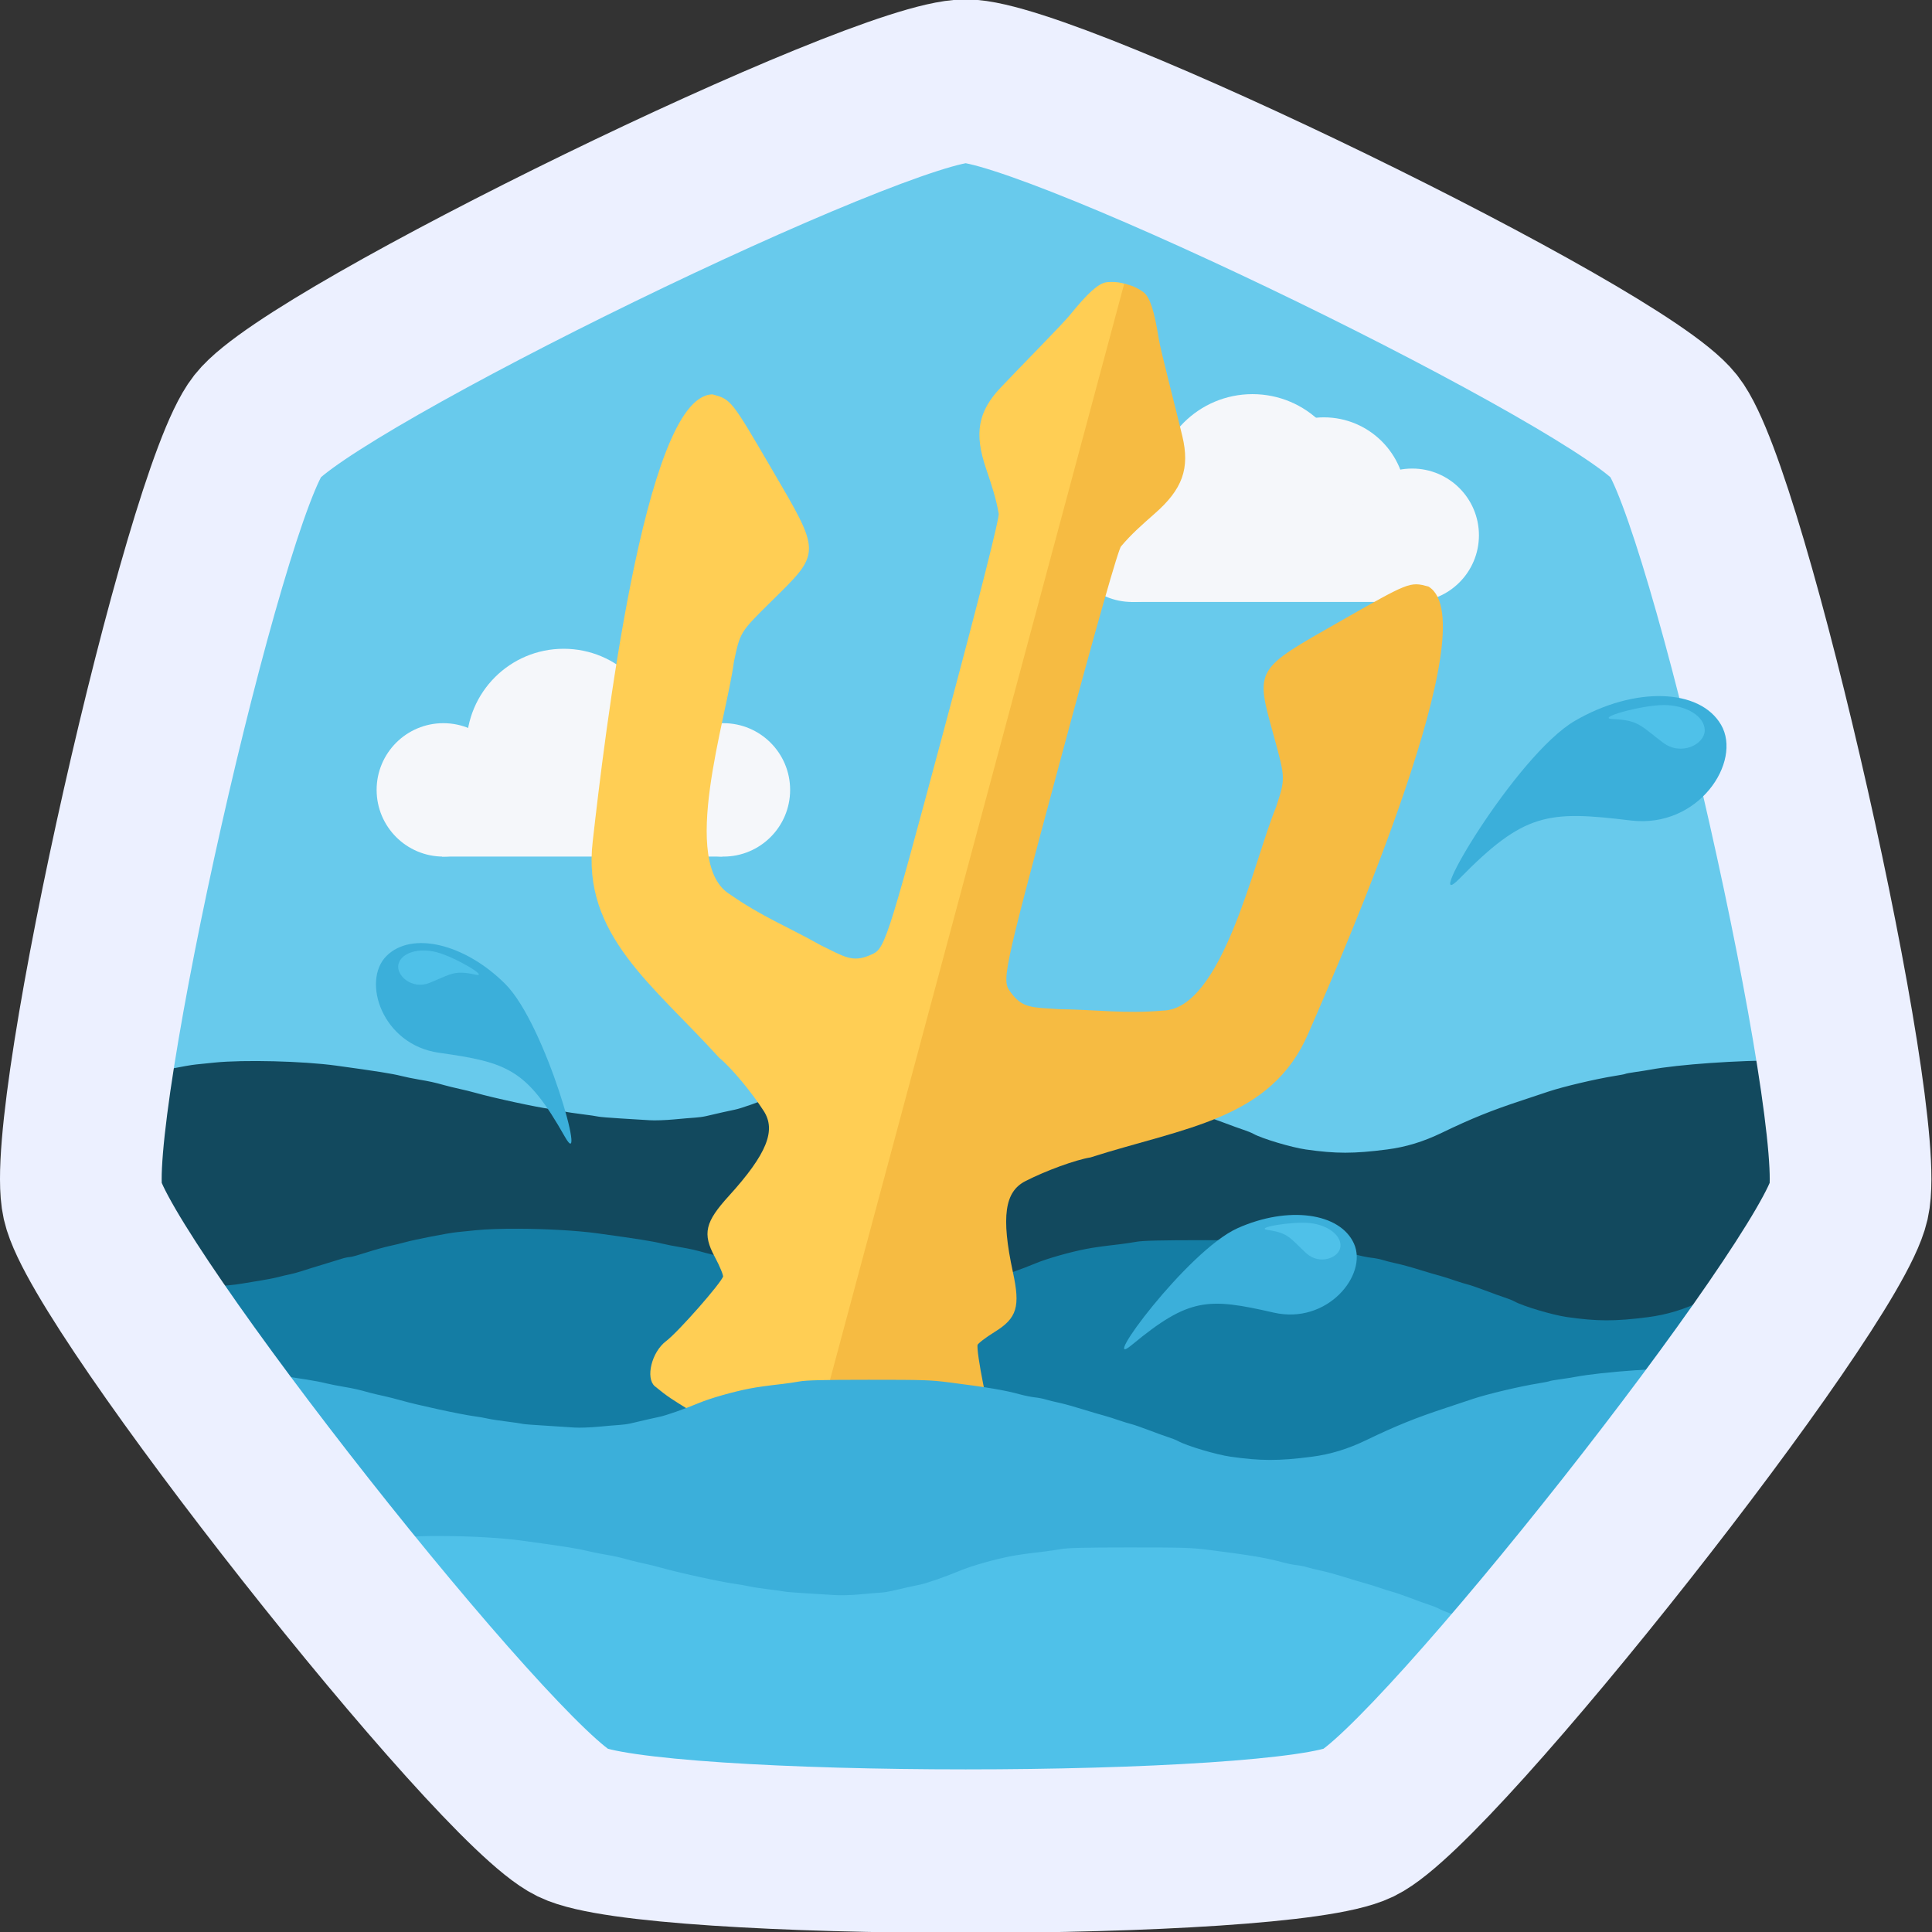 <?xml version="1.0" encoding="UTF-8" standalone="no"?>
<!-- Created with Inkscape (http://www.inkscape.org/) -->

<svg
   xmlns:dc="http://purl.org/dc/elements/1.1/"
   xmlns:cc="http://creativecommons.org/ns#"
   xmlns:rdf="http://www.w3.org/1999/02/22-rdf-syntax-ns#"
   xmlns:svg="http://www.w3.org/2000/svg"
   xmlns="http://www.w3.org/2000/svg"
   xmlns:sodipodi="http://sodipodi.sourceforge.net/DTD/sodipodi-0.dtd"
   xmlns:inkscape="http://www.inkscape.org/namespaces/inkscape"
   width="512"
   height="512"
   id="svg2"
   version="1.1"
   inkscape:version="0.48.4 r9939"
   sodipodi:docname="new_logo_trydent.svg"
   inkscape:export-filename="/home/guada/imgs/logo_trydent.png"
   inkscape:export-xdpi="90"
   inkscape:export-ydpi="90">
  <rect width="100%" height="100%" fill="#333333" stroke="none"/>
  <defs
     id="defs4">
    <filter
       id="filter3849"
       inkscape:label="Glow"
       inkscape:menu="Shadows and Glows"
       inkscape:menu-tooltip="Glow of object's own color at the edges"
       color-interpolation-filters="sRGB">
      <feGaussianBlur
         id="feGaussianBlur3851"
         stdDeviation="5"
         result="result91" />
      <feComposite
         id="feComposite3853"
         in2="result91"
         in="SourceGraphic"
         operator="over"
         result="fbSourceGraphic" />
      <feColorMatrix
         result="fbSourceGraphicAlpha"
         in="fbSourceGraphic"
         values="0 0 0 -1 0 0 0 0 -1 0 0 0 0 -1 0 0 0 0 1 0"
         id="feColorMatrix3855" />
      <feGaussianBlur
         id="feGaussianBlur3857"
         stdDeviation="5"
         result="result91"
         in="fbSourceGraphic" />
      <feComposite
         id="feComposite3859"
         in2="result91"
         in="fbSourceGraphic"
         operator="over" />
    </filter>
  </defs>
  <sodipodi:namedview
     id="base"
     pagecolor="#ffffff"
     bordercolor="#666666"
     borderopacity="1.0"
     inkscape:pageopacity="0.0"
     inkscape:pageshadow="2"
     inkscape:zoom="1.3105469"
     inkscape:cx="195.0994"
     inkscape:cy="279.72852"
     inkscape:document-units="px"
     inkscape:current-layer="layer2"
     showgrid="false"
     inkscape:window-width="1863"
     inkscape:window-height="1056"
     inkscape:window-x="1977"
     inkscape:window-y="24"
     inkscape:window-maximized="1" />
  <g
     inkscape:label="back seven"
     id="g5100"
     inkscape:groupmode="layer">
    <path
       inkscape:transform-center-y="-12.017859"
       transform="matrix(0.963,0,0,-0.974,709.909,125.705)"
       d="m -471.429,106.979 c -23.793,0 -180.048,-75.248 -194.883,-93.851 -14.835,-18.602 -53.427,-187.683 -48.132,-210.88 5.295,-23.197 113.426,-158.789 134.863,-169.113 21.437,-10.324 194.866,-10.324 216.303,0 21.437,10.324 129.568,145.916 134.863,169.113 5.295,23.197 -33.297,192.278 -48.132,210.88 -14.835,18.602 -171.089,93.851 -194.883,93.851 z"
       inkscape:randomized="0"
       inkscape:rounded="0.11"
       inkscape:flatsided="true"
       sodipodi:arg2="2.0195953"
       sodipodi:arg1="1.5707963"
       sodipodi:r2="224.57932"
       sodipodi:r1="249.26422"
       sodipodi:cy="-142.28571"
       sodipodi:cx="-471.42856"
       sodipodi:sides="7"
       id="path5102"
       style="fill:#68caec;stroke:none;stroke-width:44.492;stroke-linecap:round;stroke-linejoin:miter;stroke-miterlimit:4;stroke-opacity:1;stroke-dasharray:none;display:inline;fill-opacity:1"
       sodipodi:type="star" />
  </g>
  <g
     inkscape:label="back sea"
     id="g5094"
     inkscape:groupmode="layer">
    <path
       style="fill:#12495e;fill-opacity:1"
       d="M 472.188 281.031 C 460.677 280.971 444.82 282.081 437.375 283.469 C 436.531 283.626 434.745 283.911 433.406 284.094 C 432.067 284.277 430.854 284.51 430.719 284.594 C 430.584 284.677 429.261 284.918 427.781 285.156 C 422.773 285.964 414.308 287.961 410.344 289.281 C 409.331 289.618 406.182 290.682 403.312 291.625 C 395.277 294.267 389.976 296.398 382.125 300.188 C 377.189 302.571 372.614 303.974 367.562 304.625 C 358.757 305.759 354.076 305.767 346.062 304.625 C 342.246 304.081 334.417 301.738 332.156 300.469 C 331.672 300.197 330.481 299.71 329.531 299.406 C 328.581 299.103 326.294 298.269 324.438 297.562 C 322.581 296.856 320.519 296.138 319.844 295.969 C 319.169 295.799 317.65 295.346 316.469 294.938 C 315.287 294.529 313.553 293.996 312.625 293.75 C 311.697 293.504 309.203 292.755 307.094 292.094 C 304.984 291.433 302.163 290.663 300.812 290.375 C 299.462 290.087 297.8 289.655 297.125 289.438 C 296.45 289.22 295.147 288.972 294.219 288.875 C 293.29 288.778 291.485 288.413 290.219 288.062 C 286.366 286.996 281.85 286.255 271.5 284.938 C 266.556 284.308 264.878 284.249 250.188 284.25 C 238.084 284.251 233.652 284.34 231.906 284.656 C 230.64 284.885 228.65 285.176 227.469 285.312 C 223.134 285.813 220.668 286.157 218.719 286.531 C 214.327 287.375 208.269 289.099 205.219 290.375 C 201.53 291.918 196.359 293.758 194.781 294.062 C 193.7 294.271 189.689 295.167 187.125 295.781 C 186.366 295.963 185.031 296.141 184.188 296.188 C 183.344 296.234 180.843 296.447 178.625 296.656 C 176.407 296.866 173.513 296.967 172.188 296.875 C 170.862 296.783 167.416 296.576 164.531 296.406 C 161.647 296.236 158.944 296.01 158.531 295.906 C 158.118 295.803 156.216 295.514 154.281 295.281 C 152.347 295.048 150.063 294.694 149.219 294.5 C 148.375 294.306 146.856 294.037 145.844 293.906 C 142.267 293.443 130.682 290.943 126.062 289.625 C 124.965 289.312 123.016 288.836 121.75 288.562 C 120.484 288.289 118.75 287.86 117.906 287.625 C 114.959 286.804 113.894 286.585 111 286.094 C 109.397 285.822 107.286 285.382 106.281 285.125 C 104.031 284.549 99.985 283.896 89.125 282.406 C 80.293 281.195 64.61 280.803 56.844 281.594 C 54.65 281.817 52.444 282.045 51.938 282.094 C 49.73 282.304 40.725 284.079 38.125 284.812 C 37.281 285.051 35.506 285.464 34.156 285.75 C 32.806 286.036 30.016 286.837 27.969 287.5 C 25.921 288.163 23.94 288.688 23.562 288.688 C 23.186 288.688 22.22 288.907 21.438 289.156 C 20.655 289.406 18.369 290.08 16.344 290.688 C 16.012 290.787 15.785 290.863 15.438 290.969 L 91.719 397.406 C 95.14 397.302 102.093 397.139 111.312 397 C 132.59 396.679 156.339 396.938 167.469 397.625 C 184.292 398.663 188.36 398.987 200 400.25 C 236.283 404.186 270.331 412.434 303.125 425.219 C 308.789 427.427 316.555 430.532 317.438 430.938 C 317.969 431.182 318.469 431.375 318.562 431.375 C 318.656 431.375 320.169 431.984 321.906 432.719 C 323.644 433.453 326.981 434.847 329.344 435.812 C 331.707 436.778 334.056 437.748 334.562 437.969 C 335.069 438.189 336.444 438.726 337.625 439.188 C 338.806 439.649 340.354 440.306 341.062 440.625 C 341.771 440.944 342.553 441.188 342.781 441.188 C 343.01 441.188 343.308 441.326 343.469 441.469 C 343.792 441.756 344.541 442.031 353 445.156 C 361.598 448.333 370.291 451.047 378.438 453.156 L 500.25 283.188 C 492.67 282.14 478.837 281.066 472.188 281.031 z "
       id="path5096" />
    <path
       style="fill:#147da4;fill-opacity:1"
       d="M 137.344 325.625 C 132.984 325.608 128.944 325.735 126.031 326.031 C 123.837 326.255 121.631 326.483 121.125 326.531 C 118.917 326.742 109.912 328.485 107.312 329.219 C 106.469 329.457 104.663 329.901 103.312 330.188 C 101.962 330.474 99.204 331.244 97.156 331.906 C 95.109 332.569 93.127 333.125 92.75 333.125 C 92.373 333.125 91.407 333.313 90.625 333.562 C 89.843 333.812 87.557 334.518 85.531 335.125 C 83.506 335.732 81.013 336.508 80 336.844 C 78.987 337.18 77.541 337.571 76.781 337.719 C 76.022 337.867 74.647 338.191 73.719 338.438 C 72.79 338.684 70.625 339.105 68.938 339.375 C 67.25 339.645 65.116 339.995 64.188 340.156 C 59.968 340.89 53.381 341.178 44.719 340.969 C 43.663 340.943 42.921 340.905 41.969 340.875 L 116.406 444.75 C 117.183 444.673 117.844 444.609 118.656 444.531 C 129.831 443.458 139.629 442.766 149.031 442.375 C 153.082 442.206 157.094 441.992 157.938 441.906 C 158.781 441.82 168.939 441.612 180.5 441.438 C 201.777 441.117 225.527 441.376 236.656 442.062 C 253.479 443.101 257.548 443.425 269.188 444.688 C 305.471 448.623 339.488 456.871 372.281 469.656 C 372.372 469.692 372.471 469.745 372.562 469.781 L 467.062 337.906 C 461.745 339.818 457.266 341.751 451.312 344.625 C 446.376 347.008 441.77 348.412 436.719 349.062 C 427.914 350.197 423.264 350.173 415.25 349.031 C 411.434 348.487 403.573 346.144 401.312 344.875 C 400.828 344.603 399.669 344.147 398.719 343.844 C 397.769 343.54 395.482 342.707 393.625 342 C 391.768 341.293 389.675 340.576 389 340.406 C 388.325 340.237 386.806 339.783 385.625 339.375 C 384.444 338.967 382.741 338.402 381.812 338.156 C 380.884 337.91 378.391 337.192 376.281 336.531 C 374.172 335.87 371.35 335.1 370 334.812 C 368.65 334.525 366.988 334.092 366.312 333.875 C 365.637 333.658 364.303 333.41 363.375 333.312 C 362.447 333.215 360.672 332.85 359.406 332.5 C 355.554 331.434 351.038 330.661 340.688 329.344 C 335.744 328.715 334.034 328.655 319.344 328.656 C 307.24 328.657 302.839 328.778 301.094 329.094 C 299.828 329.323 297.838 329.614 296.656 329.75 C 292.322 330.25 289.855 330.594 287.906 330.969 C 283.515 331.813 277.457 333.536 274.406 334.812 C 270.717 336.356 265.547 338.164 263.969 338.469 C 262.888 338.678 258.845 339.604 256.281 340.219 C 255.522 340.401 254.219 340.579 253.375 340.625 C 252.531 340.671 250.031 340.885 247.812 341.094 C 245.594 341.303 242.701 341.405 241.375 341.312 C 240.049 341.22 236.603 340.982 233.719 340.812 C 230.834 340.643 228.132 340.447 227.719 340.344 C 227.306 340.24 225.372 339.952 223.438 339.719 C 221.503 339.486 219.25 339.132 218.406 338.938 C 217.562 338.743 216.044 338.475 215.031 338.344 C 211.454 337.881 199.839 335.38 195.219 334.062 C 194.122 333.75 192.203 333.242 190.938 332.969 C 189.672 332.696 187.938 332.298 187.094 332.062 C 184.146 331.241 183.082 330.991 180.188 330.5 C 178.584 330.228 176.442 329.82 175.438 329.562 C 173.187 328.986 169.172 328.333 158.312 326.844 C 152.793 326.087 144.611 325.653 137.344 325.625 z "
       id="path5098" />
  </g>
  <g
     inkscape:groupmode="layer"
     id="layer6"
     inkscape:label="clouds">
    <g
       id="g5239"
       style="fill:#f5f7fa;fill-opacity:1"
       transform="translate(402.857,27.143)">
      <path
         transform="translate(186.878,10.102)"
         d="m -454.569,172.084 c 0,9.763 -7.915,17.678 -17.678,17.678 -9.763,0 -17.678,-7.915 -17.678,-17.678 0,-9.763 7.915,-17.678 17.678,-17.678 9.763,0 17.678,7.915 17.678,17.678 z"
         sodipodi:ry="17.67767"
         sodipodi:rx="17.67767"
         sodipodi:cy="172.08366"
         sodipodi:cx="-472.24631"
         id="path5203"
         style="fill:#f5f7fa;fill-opacity:1;stroke:none"
         sodipodi:type="arc" />
      <path
         transform="matrix(1.457,0,0,1.457,434.582,-80.182)"
         d="m -454.569,172.084 c 0,9.763 -7.915,17.678 -17.678,17.678 -9.763,0 -17.678,-7.915 -17.678,-17.678 0,-9.763 7.915,-17.678 17.678,-17.678 9.763,0 17.678,7.915 17.678,17.678 z"
         sodipodi:ry="17.67767"
         sodipodi:rx="17.67767"
         sodipodi:cy="172.08366"
         sodipodi:cx="-472.24631"
         id="path5203-3"
         style="fill:#f5f7fa;fill-opacity:1;stroke:none"
         sodipodi:type="arc" />
      <path
         transform="matrix(1.229,0,0,1.229,345.833,-38.828)"
         d="m -454.569,172.084 c 0,9.763 -7.915,17.678 -17.678,17.678 -9.763,0 -17.678,-7.915 -17.678,-17.678 0,-9.763 7.915,-17.678 17.678,-17.678 9.763,0 17.678,7.915 17.678,17.678 z"
         sodipodi:ry="17.67767"
         sodipodi:rx="17.67767"
         sodipodi:cy="172.08366"
         sodipodi:cx="-472.24631"
         id="path5203-7"
         style="fill:#f5f7fa;fill-opacity:1;stroke:none"
         sodipodi:type="arc" />
      <path
         transform="translate(261.104,10.102)"
         d="m -454.569,172.084 c 0,9.763 -7.915,17.678 -17.678,17.678 -9.763,0 -17.678,-7.915 -17.678,-17.678 0,-9.763 7.915,-17.678 17.678,-17.678 9.763,0 17.678,7.915 17.678,17.678 z"
         sodipodi:ry="17.67767"
         sodipodi:rx="17.67767"
         sodipodi:cy="172.08366"
         sodipodi:cx="-472.24631"
         id="path5203-39"
         style="fill:#f5f7fa;fill-opacity:1;stroke:none"
         sodipodi:type="arc" />
      <rect
         y="183.786"
         x="-285.714"
         height="16.071"
         width="74.286"
         id="rect5237"
         style="fill:#f5f7fa;fill-opacity:1;stroke:none" />
    </g>
    <g
       id="g5239-9"
       style="fill:#f5f7fa;fill-opacity:1"
       transform="translate(585.398,-40.336)">
      <path
         transform="translate(186.878,10.102)"
         d="m -454.569,172.084 c 0,9.763 -7.915,17.678 -17.678,17.678 -9.763,0 -17.678,-7.915 -17.678,-17.678 0,-9.763 7.915,-17.678 17.678,-17.678 9.763,0 17.678,7.915 17.678,17.678 z"
         sodipodi:ry="17.67767"
         sodipodi:rx="17.67767"
         sodipodi:cy="172.08366"
         sodipodi:cx="-472.24631"
         id="path5203-2"
         style="fill:#f5f7fa;fill-opacity:1;stroke:none"
         sodipodi:type="arc" />
      <path
         transform="matrix(1.457,0,0,1.457,434.582,-80.182)"
         d="m -454.569,172.084 c 0,9.763 -7.915,17.678 -17.678,17.678 -9.763,0 -17.678,-7.915 -17.678,-17.678 0,-9.763 7.915,-17.678 17.678,-17.678 9.763,0 17.678,7.915 17.678,17.678 z"
         sodipodi:ry="17.67767"
         sodipodi:rx="17.67767"
         sodipodi:cy="172.08366"
         sodipodi:cx="-472.24631"
         id="path5203-3-2"
         style="fill:#f5f7fa;fill-opacity:1;stroke:none"
         sodipodi:type="arc" />
      <path
         transform="matrix(1.229,0,0,1.229,345.833,-38.828)"
         d="m -454.569,172.084 c 0,9.763 -7.915,17.678 -17.678,17.678 -9.763,0 -17.678,-7.915 -17.678,-17.678 0,-9.763 7.915,-17.678 17.678,-17.678 9.763,0 17.678,7.915 17.678,17.678 z"
         sodipodi:ry="17.67767"
         sodipodi:rx="17.67767"
         sodipodi:cy="172.08366"
         sodipodi:cx="-472.24631"
         id="path5203-7-1"
         style="fill:#f5f7fa;fill-opacity:1;stroke:none"
         sodipodi:type="arc" />
      <path
         transform="translate(261.104,10.102)"
         d="m -454.569,172.084 c 0,9.763 -7.915,17.678 -17.678,17.678 -9.763,0 -17.678,-7.915 -17.678,-17.678 0,-9.763 7.915,-17.678 17.678,-17.678 9.763,0 17.678,7.915 17.678,17.678 z"
         sodipodi:ry="17.67767"
         sodipodi:rx="17.67767"
         sodipodi:cy="172.08366"
         sodipodi:cx="-472.24631"
         id="path5203-39-1"
         style="fill:#f5f7fa;fill-opacity:1;stroke:none"
         sodipodi:type="arc" />
      <rect
         y="183.786"
         x="-285.714"
         height="16.071"
         width="74.286"
         id="rect5237-6"
         style="fill:#f5f7fa;fill-opacity:1;stroke:none" />
    </g>
  </g>
  <g
     inkscape:groupmode="layer"
     id="layer2"
     inkscape:label="trident"
     style="display:inline">
    <g
       transform="matrix(0.857,0.23,-0.23,0.857,650.419,-277.999)"
       id="g5066">
      <path
         id="path3144"
         d="m -280.999,487.868 c -1.473,0.05 -2.976,0.349 -4.438,0.904 -2.101,0.798 -4.431,4.377 -7.844,12.061 -0.609,1.371 -3.392,6.532 -6.156,11.469 -2.765,4.937 -6.436,11.579 -8.156,14.741 -4.68,8.603 -4.151,14.998 2,24.153 2.735,4.117 5.148,7.725 7.125,11.998 0.624,0.378 1,25.347 1,67.69 0,67.094 -0.019,67.087 -4.031,70.246 -4.743,3.734 -7.662,2.582 -15.344,1.091 -11.148,-2.837 -19.455,-3.75 -30.219,-7.667 -17.591,-5.08 -14.963,-50.89 -17.25,-67.815 -0.504,-9.25 -0.5,-9.252 6.188,-20.662 10.49,-17.898 10.747,-17.003 -10.156,-37.678 -16.861,-16.677 -16.882,-16.704 -22.344,-16.704 -18.975,5.65 -4.018,107.805 0.469,137.562 3.942,27.604 28.372,36.475 52.969,52.326 4.159,1.869 11.925,7.313 17.063,11.967 5.394,4.886 4.446,12.662 -3.375,27.861 -4.726,9.185 -4.627,12.498 0.562,18.013 2.24,2.38 4.094,4.807 4.094,5.392 0,2.095 -8.733,19.766 -11.531,23.342 -3.272,4.181 -2.914,11.838 0.094,13.183 4.504,2.042 5.967,2.422 11.25,4.02 3.827,0.782 5.074,2.154 9.219,6.513 4.706,4.95 4.693,4.949 29.563,4.986 0.095,1.4e-4 0.156,-1.4e-4 0.25,0 l 0,-368.992 c -0.332,-0.013 -0.663,-0.011 -1,0 z"
         style="fill:#ffce54;fill-opacity:1;stroke:#ffce54;stroke-width:0.999;stroke-linejoin:miter;stroke-opacity:1"
         inkscape:connector-curvature="0" />
      <path
         id="path3144-2"
         d="m -279.001,487.873 c 1.473,0.05 2.976,0.349 4.438,0.904 2.101,0.798 4.431,4.377 7.844,12.061 0.609,1.371 3.392,6.532 6.156,11.469 2.765,4.937 6.436,11.579 8.156,14.741 4.68,8.603 4.151,14.998 -2,24.153 -2.735,4.117 -5.148,7.725 -7.125,11.998 -0.624,0.378 -1,25.347 -1,67.69 0,67.094 0.019,67.087 4.031,70.246 4.743,3.734 7.662,2.582 15.344,1.091 11.148,-2.837 19.455,-3.75 30.219,-7.667 17.591,-5.08 14.963,-50.89 17.25,-67.815 0.504,-9.25 0.5,-9.252 -6.188,-20.662 -10.49,-17.898 -10.747,-17.003 10.156,-37.678 16.861,-16.677 16.882,-16.704 22.344,-16.704 18.975,5.65 4.018,107.805 -0.469,137.562 -3.942,27.604 -28.372,36.475 -52.969,52.326 -4.159,1.869 -11.925,7.313 -17.063,11.967 -5.394,4.886 -4.446,12.662 3.375,27.861 4.726,9.185 4.627,12.498 -0.562,18.013 -2.24,2.38 -4.094,4.807 -4.094,5.392 0,2.095 8.733,19.766 11.531,23.342 3.272,4.181 2.914,11.838 -0.094,13.183 -4.504,2.042 -5.967,2.422 -11.25,4.02 -3.827,0.782 -5.074,2.154 -9.219,6.513 -4.706,4.95 -4.693,4.949 -29.563,4.986 -0.095,1.4e-4 -0.156,-1.4e-4 -0.25,0 l 0,-368.992 c 0.332,-0.013 0.663,-0.011 1,0 z"
         style="fill:#f6bb42;fill-opacity:1;stroke:#f6bb42;stroke-width:0.999;stroke-opacity:1"
         inkscape:connector-curvature="0" />
    </g>
  </g>
  <g
     inkscape:groupmode="layer"
     id="layer3"
     inkscape:label="front sea">
    <path
       style="fill:#3bafda;fill-opacity:1"
       d="M 452.188 362.469 C 440.677 362.408 424.82 363.518 417.375 364.906 C 416.531 365.064 414.745 365.348 413.406 365.531 C 412.067 365.714 410.854 365.916 410.719 366 C 410.584 366.084 409.261 366.355 407.781 366.594 C 402.773 367.401 394.308 369.399 390.344 370.719 C 389.331 371.056 386.182 372.119 383.312 373.062 C 375.277 375.704 369.976 377.835 362.125 381.625 C 357.189 384.008 352.614 385.412 347.562 386.062 C 338.757 387.197 334.076 387.173 326.062 386.031 C 322.246 385.487 314.417 383.144 312.156 381.875 C 311.672 381.603 310.481 381.147 309.531 380.844 C 308.581 380.54 306.294 379.707 304.438 379 C 302.581 378.293 300.519 377.576 299.844 377.406 C 299.169 377.237 297.65 376.783 296.469 376.375 C 295.287 375.967 293.553 375.402 292.625 375.156 C 291.697 374.91 289.203 374.192 287.094 373.531 C 284.984 372.87 282.163 372.069 280.812 371.781 C 279.462 371.494 277.8 371.092 277.125 370.875 C 276.45 370.658 275.147 370.41 274.219 370.312 C 273.29 370.215 271.485 369.85 270.219 369.5 C 266.366 368.434 261.85 367.661 251.5 366.344 C 246.556 365.715 244.878 365.655 230.188 365.656 C 218.084 365.657 213.652 365.778 211.906 366.094 C 210.64 366.323 208.65 366.614 207.469 366.75 C 203.134 367.25 200.668 367.594 198.719 367.969 C 194.327 368.813 188.269 370.536 185.219 371.812 C 181.53 373.356 176.359 375.164 174.781 375.469 C 173.7 375.678 169.689 376.604 167.125 377.219 C 166.366 377.401 165.031 377.579 164.188 377.625 C 163.344 377.671 160.843 377.885 158.625 378.094 C 156.407 378.303 153.513 378.405 152.188 378.312 C 150.862 378.22 147.416 377.982 144.531 377.812 C 141.647 377.643 138.944 377.447 138.531 377.344 C 138.118 377.24 136.216 376.952 134.281 376.719 C 132.347 376.486 130.063 376.132 129.219 375.938 C 128.375 375.743 126.856 375.475 125.844 375.344 C 122.267 374.881 110.682 372.38 106.062 371.062 C 104.965 370.75 103.016 370.242 101.75 369.969 C 100.484 369.696 98.75 369.298 97.906 369.062 C 94.959 368.241 93.894 367.991 91 367.5 C 89.397 367.228 87.286 366.82 86.281 366.562 C 84.129 366.012 80.168 365.355 70.344 364 L 153.031 479.406 C 165.028 480.17 169.893 480.591 180 481.688 C 216.066 485.6 249.919 493.783 282.531 506.438 L 354.625 499.344 L 452.688 362.469 C 452.534 362.467 452.335 362.47 452.188 362.469 z "
       id="path3225-0" />
    <path
       style="fill:#4fc1e9;fill-opacity:1"
       d="M 114.156 407.062 C 111.044 407.105 108.216 407.246 106.031 407.469 C 103.837 407.692 101.631 407.889 101.125 407.938 C 99.657 408.077 95.253 408.899 91.656 409.656 L 149.875 482 L 373.031 482 L 417.719 430.312 C 417.383 430.364 417.059 430.425 416.719 430.469 C 407.914 431.603 403.264 431.611 395.25 430.469 C 391.434 429.925 383.573 427.581 381.312 426.312 C 380.828 426.04 379.669 425.585 378.719 425.281 C 377.769 424.978 375.482 424.144 373.625 423.438 C 371.768 422.731 369.675 422.013 369 421.844 C 368.325 421.674 366.806 421.19 365.625 420.781 C 364.444 420.373 362.741 419.84 361.812 419.594 C 360.884 419.348 358.391 418.598 356.281 417.938 C 354.172 417.277 351.35 416.506 350 416.219 C 348.65 415.931 346.988 415.53 346.312 415.312 C 345.637 415.095 344.303 414.847 343.375 414.75 C 342.447 414.653 340.672 414.257 339.406 413.906 C 335.554 412.84 331.038 412.098 320.688 410.781 C 315.744 410.152 314.034 410.093 299.344 410.094 C 287.24 410.095 282.839 410.215 281.094 410.531 C 279.828 410.76 277.838 411.051 276.656 411.188 C 272.322 411.688 269.855 412.032 267.906 412.406 C 263.515 413.25 257.457 414.974 254.406 416.25 C 250.717 417.793 245.547 419.601 243.969 419.906 C 242.888 420.115 238.845 421.01 236.281 421.625 C 235.522 421.807 234.219 422.016 233.375 422.062 C 232.531 422.109 230.031 422.322 227.812 422.531 C 225.594 422.741 222.701 422.811 221.375 422.719 C 220.049 422.627 216.603 422.42 213.719 422.25 C 210.834 422.08 208.132 421.854 207.719 421.75 C 207.306 421.646 205.372 421.389 203.438 421.156 C 201.503 420.923 199.25 420.569 198.406 420.375 C 197.562 420.181 196.044 419.912 195.031 419.781 C 191.454 419.318 179.839 416.787 175.219 415.469 C 174.122 415.156 172.203 414.679 170.938 414.406 C 169.672 414.133 167.938 413.735 167.094 413.5 C 164.146 412.679 163.082 412.428 160.188 411.938 C 158.584 411.666 156.442 411.226 155.438 410.969 C 153.187 410.393 149.172 409.771 138.312 408.281 C 132.793 407.524 124.611 407.091 117.344 407.062 C 116.254 407.058 115.194 407.048 114.156 407.062 z "
       id="path3225" />
  </g>
  <g
     inkscape:label="white circle"
     inkscape:groupmode="layer"
     id="layer1"
     transform="translate(0,-540.362)"
     style="display:none">
    <path
       sodipodi:type="arc"
       style="fill:none;stroke:#ecf0ff;stroke-width:43.484;stroke-miterlimit:4;stroke-opacity:1;stroke-dasharray:none"
       id="path2985"
       sodipodi:cx="-415.71429"
       sodipodi:cy="216.28572"
       sodipodi:rx="235.71428"
       sodipodi:ry="221.42857"
       d="m -180,216.286 a 235.714,221.429 0 1 1 -471.429,0 235.714,221.429 0 1 1 471.429,0 z"
       transform="matrix(0.992,0,0,1.056,668.257,568.037)" />
  </g>
  <g
     inkscape:groupmode="layer"
     id="layer4"
     inkscape:label="white seven"
     style="display:inline">
    <path
       sodipodi:type="star"
       style="fill:none;stroke:#ecf0ff;stroke-width:44.492;stroke-linecap:round;stroke-linejoin:miter;stroke-miterlimit:4;stroke-opacity:1;stroke-dasharray:none;display:inline"
       id="path5027"
       sodipodi:sides="7"
       sodipodi:cx="-471.42856"
       sodipodi:cy="-142.28571"
       sodipodi:r1="249.26422"
       sodipodi:r2="224.57932"
       sodipodi:arg1="1.5707963"
       sodipodi:arg2="2.0195953"
       inkscape:flatsided="true"
       inkscape:rounded="0.11"
       inkscape:randomized="0"
       d="m -471.429,106.979 c -23.793,0 -180.048,-75.248 -194.883,-93.851 -14.835,-18.602 -53.427,-187.683 -48.132,-210.88 5.295,-23.197 113.426,-158.789 134.863,-169.113 21.437,-10.324 194.866,-10.324 216.303,0 21.437,10.324 129.568,145.916 134.863,169.113 5.295,23.197 -33.297,192.278 -48.132,210.88 -14.835,18.602 -171.089,93.851 -194.883,93.851 z"
       transform="matrix(0.963,0,0,-0.974,709.909,125.705)"
       inkscape:transform-center-y="-12.017859" />
  </g>
  <g
     inkscape:groupmode="layer"
     id="layer5"
     inkscape:label="drops">
    <g
       style="display:inline"
       id="g5125"
       transform="matrix(0.216,-0.216,0.216,0.216,271.081,229.464)">
      <path
         sodipodi:nodetypes="sssss"
         inkscape:connector-curvature="0"
         id="path5104"
         d="m -390,-244.995 c 0,49.787 -68.037,169.447 -57.143,130.148 17.961,-64.791 10.714,-80.36 -25.714,-128.719 -29.956,-39.767 -3.627,-91.576 27.143,-91.576 30.77,0 55.714,40.36 55.714,90.148 z"
         style="fill:#3bafda;fill-opacity:1;stroke:none" />
      <path
         sodipodi:nodetypes="sssss"
         inkscape:connector-curvature="0"
         id="path5104-5"
         d="m -412.405,-306.315 c 8.211,14.221 16.895,48.358 9.687,37.002 -10.1,-15.913 -14.738,-15.124 -33.118,-22.93 -15.115,-6.419 -16.138,-25.559 -7.349,-30.634 8.789,-5.074 22.57,2.34 30.78,16.561 z"
         style="fill:#4fc1e9;fill-opacity:1;stroke:none;display:inline" />
    </g>
    <g
       style="display:inline"
       id="g5125-5"
       transform="matrix(-0.183,-0.316,-0.316,0.183,268.639,112.583)">
      <path
         sodipodi:nodetypes="sssss"
         inkscape:connector-curvature="0"
         id="path5104-8"
         d="m -390,-244.995 c 0,49.787 -68.037,169.447 -57.143,130.148 17.961,-64.791 10.714,-80.36 -25.714,-128.719 -29.956,-39.767 -3.627,-91.576 27.143,-91.576 30.77,0 55.714,40.36 55.714,90.148 z"
         style="fill:#3bafda;fill-opacity:1;stroke:none" />
      <path
         sodipodi:nodetypes="sssss"
         inkscape:connector-curvature="0"
         id="path5104-5-8"
         d="m -412.405,-306.315 c 8.211,14.221 16.895,48.358 9.687,37.002 -10.1,-15.913 -14.738,-15.124 -33.118,-22.93 -15.115,-6.419 -16.138,-25.559 -7.349,-30.634 8.789,-5.074 22.57,2.34 30.78,16.561 z"
         style="fill:#4fc1e9;fill-opacity:1;stroke:none;display:inline" />
    </g>
    <g
       style="display:inline"
       id="g5125-7"
       transform="matrix(-0.12,-0.268,-0.268,0.12,215.522,250.356)">
      <path
         sodipodi:nodetypes="sssss"
         inkscape:connector-curvature="0"
         id="path5104-6"
         d="m -390,-244.995 c 0,49.787 -68.037,169.447 -57.143,130.148 17.961,-64.791 10.714,-80.36 -25.714,-128.719 -29.956,-39.767 -3.627,-91.576 27.143,-91.576 30.77,0 55.714,40.36 55.714,90.148 z"
         style="fill:#3bafda;fill-opacity:1;stroke:none" />
      <path
         sodipodi:nodetypes="sssss"
         inkscape:connector-curvature="0"
         id="path5104-5-6"
         d="m -412.405,-306.315 c 8.211,14.221 16.895,48.358 9.687,37.002 -10.1,-15.913 -14.738,-15.124 -33.118,-22.93 -15.115,-6.419 -16.138,-25.559 -7.349,-30.634 8.789,-5.074 22.57,2.34 30.78,16.561 z"
         style="fill:#4fc1e9;fill-opacity:1;stroke:none;display:inline" />
    </g>
  </g>
  <g
     inkscape:groupmode="layer"
     id="layer7"
     inkscape:label="seas"
     style="display:none">
    <path
       style="fill:#12495e;fill-opacity:1"
       d="m 239.761,398.505 c -2.423,-0.139 -5.176,-0.395 -6.117,-0.569 -0.941,-0.174 -2.336,-0.316 -3.099,-0.316 -1.879,0 -11.858,-1.546 -19.059,-2.953 -11.002,-2.149 -23.931,-5.881 -36.632,-10.574 -8.459,-3.125 -9.212,-3.418 -9.536,-3.706 -0.16,-0.142 -0.479,-0.259 -0.707,-0.259 -0.229,0 -0.995,-0.261 -1.703,-0.58 -0.708,-0.319 -2.254,-0.957 -3.435,-1.418 -1.181,-0.461 -2.562,-1.019 -3.069,-1.239 -0.506,-0.22 -2.854,-1.191 -5.217,-2.156 -2.363,-0.966 -5.718,-2.357 -7.455,-3.091 -1.737,-0.734 -3.236,-1.335 -3.329,-1.335 -0.093,0 -0.605,-0.2 -1.137,-0.445 -0.882,-0.406 -8.651,-3.508 -14.315,-5.716 C 92.157,351.364 58.128,343.127 21.845,339.191 c -11.64,-1.263 -15.705,-1.591 -32.527,-2.629 -11.129,-0.687 -34.878,-0.955 -56.156,-0.634 -11.561,0.174 -21.711,0.387 -22.554,0.474 -0.844,0.086 -4.848,0.294 -8.899,0.463 -9.402,0.391 -19.205,1.089 -30.379,2.163 -12.553,1.206 -20.586,2.234 -32.374,4.142 -8.036,1.301 -8.627,1.411 -19.639,3.684 -6.036,1.245 -22.344,5.221 -29.919,7.294 -2.194,0.6 -5.922,1.586 -8.285,2.191 -3.827,0.979 -8.525,2.316 -14.576,4.148 -6.241,1.889 -20.71,4.98 -29.459,6.292 -16.858,2.529 -33.36,3.839 -48.339,3.837 -8.985,0 -20.738,-0.401 -26.996,-0.919 -11.867,-0.982 -15.835,-1.373 -20.406,-2.008 -1.772,-0.246 -5.362,-0.735 -7.978,-1.085 -2.616,-0.35 -6.344,-0.914 -8.285,-1.253 -1.941,-0.339 -4.703,-0.811 -6.137,-1.049 -1.435,-0.238 -3.644,-0.639 -4.91,-0.89 -1.266,-0.251 -3.18,-0.599 -4.255,-0.772 -1.074,-0.174 -2.083,-0.396 -2.242,-0.494 -0.159,-0.098 -1.282,-0.361 -2.496,-0.584 -4.508,-0.828 -14.773,-3.227 -24.916,-5.822 -11.491,-2.94 -14.395,-3.633 -19.179,-4.578 -12.033,-2.377 -19.24,-3.013 -33.832,-2.985 l -11.584,0.022 0,-60.29 c 0,-33.16 0.078,-60.29 0.174,-60.29 0.096,0 0.455,0.15 0.799,0.334 0.344,0.184 1.543,0.462 2.665,0.617 1.832,0.254 3.801,0.776 5.813,1.542 0.388,0.148 1.009,0.266 1.381,0.264 0.372,-0.002 1.919,0.398 3.438,0.889 7.555,2.445 11.496,3.577 15.497,4.455 1.266,0.278 3.544,0.786 5.063,1.129 1.519,0.343 5.938,0.962 9.82,1.376 3.882,0.414 8.17,0.889 9.529,1.057 3.216,0.396 10.296,0.39 13.623,-0.013 9.424,-1.14 11.035,-1.399 15.052,-2.422 1.941,-0.494 4.426,-1.053 5.524,-1.241 6.227,-1.068 9.757,-2.032 27.004,-7.377 4.876,-1.511 10.935,-3.146 14.269,-3.85 1.35,-0.285 3.136,-0.708 3.968,-0.941 0.832,-0.232 1.922,-0.422 2.422,-0.422 0.5,0 1.821,-0.26 2.936,-0.577 6.475,-1.843 17.873,-3.669 27.19,-4.357 5.038,-0.372 22.335,-0.183 26.544,0.29 8.947,1.005 17.942,3.068 25.623,5.875 0.844,0.308 3.26,0.938 5.37,1.399 2.11,0.461 4.181,1.004 4.603,1.206 0.422,0.203 1.665,0.538 2.762,0.746 1.097,0.208 2.581,0.505 3.299,0.66 1.65,0.357 3.825,0.818 5.6,1.186 0.759,0.158 2.624,0.565 4.143,0.905 2.602,0.583 7.628,1.534 11.584,2.193 3.931,0.654 5.659,0.961 6.828,1.212 2.42,0.519 5.561,0.943 7.702,1.039 1.198,0.054 2.307,0.177 2.464,0.274 0.157,0.097 4.289,0.273 9.182,0.391 8.662,0.209 15.251,-0.059 19.471,-0.792 0.928,-0.161 3.069,-0.514 4.756,-0.784 1.688,-0.27 3.828,-0.692 4.756,-0.939 0.928,-0.246 2.309,-0.569 3.069,-0.717 0.759,-0.148 2.209,-0.544 3.222,-0.88 1.013,-0.336 3.498,-1.107 5.524,-1.715 2.025,-0.607 4.322,-1.308 5.104,-1.558 0.782,-0.25 1.73,-0.454 2.107,-0.454 0.377,0 2.361,-0.542 4.408,-1.205 2.048,-0.663 4.828,-1.439 6.178,-1.726 1.35,-0.286 3.145,-0.715 3.989,-0.953 2.6,-0.733 11.601,-2.501 13.809,-2.711 0.506,-0.048 2.716,-0.271 4.91,-0.494 7.767,-0.791 23.453,-0.393 32.285,0.819 10.86,1.49 14.884,2.124 17.134,2.7 1.005,0.257 3.138,0.69 4.742,0.962 2.894,0.491 3.957,0.73 6.904,1.551 0.844,0.235 2.57,0.651 3.836,0.924 1.266,0.273 3.199,0.752 4.296,1.065 4.62,1.318 16.216,3.837 19.793,4.301 1.013,0.131 2.532,0.397 3.376,0.592 0.844,0.194 3.117,0.544 5.051,0.777 1.934,0.233 3.855,0.508 4.268,0.612 0.413,0.104 3.111,0.327 5.996,0.497 2.885,0.17 6.329,0.384 7.655,0.476 1.326,0.092 4.226,-0.003 6.444,-0.212 2.218,-0.209 4.724,-0.418 5.568,-0.464 0.844,-0.046 2.156,-0.233 2.915,-0.416 2.564,-0.615 6.591,-1.524 7.672,-1.733 1.578,-0.305 6.744,-2.118 10.433,-3.661 3.05,-1.276 9.11,-3.003 13.502,-3.847 1.949,-0.374 4.411,-0.717 8.746,-1.218 1.181,-0.136 3.184,-0.436 4.449,-0.665 1.746,-0.316 6.155,-0.417 18.258,-0.418 14.69,-8.3e-4 16.383,0.053 21.327,0.682 10.35,1.317 14.866,2.075 18.719,3.141 1.266,0.35 3.061,0.716 3.989,0.814 0.928,0.097 2.24,0.354 2.915,0.572 0.675,0.217 2.332,0.631 3.682,0.918 1.35,0.288 4.181,1.064 6.291,1.725 2.11,0.661 4.595,1.403 5.524,1.649 0.928,0.246 2.654,0.782 3.836,1.19 1.181,0.408 2.7,0.881 3.375,1.05 0.675,0.169 2.746,0.886 4.603,1.593 1.857,0.707 4.153,1.533 5.103,1.837 0.95,0.304 2.124,0.775 2.608,1.047 2.261,1.269 10.107,3.609 13.923,4.153 8.014,1.142 12.675,1.144 21.48,0.01 5.051,-0.651 9.64,-2.044 14.576,-4.427 7.851,-3.79 13.138,-5.93 21.174,-8.572 2.869,-0.943 6.045,-1.991 7.058,-2.328 3.964,-1.32 12.411,-3.323 17.419,-4.13 1.479,-0.238 2.801,-0.502 2.936,-0.586 0.135,-0.084 1.341,-0.302 2.68,-0.485 1.339,-0.183 3.125,-0.461 3.969,-0.619 7.445,-1.388 23.319,-2.499 34.829,-2.439 6.914,0.036 21.663,1.197 28.998,2.283 1.688,0.25 4.519,0.662 6.291,0.916 2.783,0.399 9.145,1.654 15.497,3.058 1.013,0.224 3.222,0.781 4.91,1.238 1.688,0.457 3.897,1.011 4.91,1.231 1.013,0.22 2.67,0.674 3.682,1.007 10.373,3.419 12.865,3.809 19.179,3.002 3.734,-0.477 9.562,-1.756 14.116,-3.097 1.704,-0.502 2.325,-0.659 8.439,-2.133 9.233,-2.226 9.836,-2.353 17.645,-3.689 2.447,-0.419 5.071,-0.904 5.83,-1.078 0.759,-0.174 2.417,-0.445 3.682,-0.604 1.266,-0.158 3.958,-0.508 5.984,-0.777 6.582,-0.875 8.19,-1.04 14.883,-1.526 8.544,-0.62 25.314,-0.614 33.602,0.011 8.956,0.676 13.904,1.344 25.776,3.478 3.54,0.636 11.284,2.396 14.422,3.278 1.013,0.284 2.67,0.718 3.683,0.964 2.062,0.5 7.734,2.242 13.962,4.289 4.98,1.636 5.86,1.816 11.968,2.443 8.275,0.85 26.394,0.574 32.067,-0.487 0.844,-0.158 3.813,-0.578 6.598,-0.934 6.705,-0.857 8.731,-1.207 15.036,-2.599 1.097,-0.242 3.03,-0.66 4.296,-0.928 3.769,-0.799 18.668,-4.409 21.48,-5.204 1.435,-0.405 3.161,-0.83 3.836,-0.944 0.675,-0.114 2.194,-0.486 3.376,-0.828 2.16,-0.625 10.645,-2.725 13.502,-3.342 0.844,-0.182 2.57,-0.581 3.836,-0.887 6.405,-1.547 9.486,-2.201 11.64,-2.471 1.303,-0.163 3.138,-0.497 4.079,-0.743 2.056,-0.535 9.771,-1.693 11.3,-1.695 0.599,-8.3e-4 1.221,-0.126 1.381,-0.278 0.16,-0.152 2.466,-0.373 5.125,-0.491 l 4.833,-0.215 0,77.667 c 0,45.984 -0.113,77.667 -0.277,77.667 -0.152,0 -3.57,-1.087 -7.595,-2.415 -4.025,-1.328 -8.699,-2.789 -10.386,-3.246 -1.688,-0.457 -4.242,-1.164 -5.677,-1.572 -2.724,-0.774 -5.247,-1.366 -12.428,-2.914 -15.618,-3.367 -28.841,-5.064 -45.569,-5.85 -7.708,-0.362 -28.195,-0.166 -35.136,0.336 -10.046,0.727 -12.756,0.946 -15.19,1.229 -1.435,0.167 -4.68,0.526 -7.211,0.799 -8.861,0.955 -25.99,3.406 -35.443,5.072 -1.941,0.342 -4.703,0.825 -6.137,1.074 -1.435,0.249 -4.404,0.789 -6.598,1.2 -2.194,0.411 -5.853,1.095 -8.132,1.519 -2.279,0.424 -5.04,0.977 -6.137,1.228 -1.097,0.251 -5.93,1.234 -10.74,2.184 -4.81,0.95 -9.712,1.927 -10.894,2.171 -1.181,0.244 -2.769,0.562 -3.529,0.706 -0.759,0.145 -4.419,0.904 -8.132,1.687 -18.006,3.797 -27.66,5.758 -32.527,6.605 -1.857,0.323 -8.31,1.479 -10.433,1.869 -0.844,0.155 -2.708,0.543 -4.143,0.862 -1.435,0.319 -3.989,0.874 -5.677,1.234 -1.688,0.359 -4.035,0.86 -5.217,1.112 -1.181,0.252 -3.667,0.745 -5.524,1.096 -1.857,0.35 -4.411,0.833 -5.677,1.072 -12.43,2.346 -35.796,6.193 -44.648,7.351 -1.857,0.243 -3.721,0.513 -4.143,0.601 -0.422,0.088 -1.872,0.302 -3.222,0.477 -7.079,0.916 -9.863,1.26 -13.408,1.659 -2.143,0.241 -4.352,0.515 -4.91,0.609 -0.558,0.094 -2.602,0.306 -4.543,0.471 -1.941,0.166 -5.669,0.509 -8.285,0.764 -8.655,0.842 -21.518,1.708 -29.766,2.003 -9.591,0.344 -30.514,0.323 -36.78,-0.035 z"
       id="path5096-3"
       inkscape:connector-curvature="0" />
    <path
       style="fill:#147da4;fill-opacity:1"
       d="m 308.937,442.933 c -2.423,-0.139 -5.176,-0.395 -6.117,-0.569 -0.941,-0.174 -2.336,-0.316 -3.099,-0.316 -1.879,0 -11.858,-1.546 -19.059,-2.953 -11.002,-2.149 -23.931,-5.881 -36.632,-10.574 -8.459,-3.125 -9.212,-3.418 -9.536,-3.706 -0.16,-0.142 -0.479,-0.259 -0.707,-0.259 -0.229,0 -0.995,-0.261 -1.703,-0.58 -0.708,-0.319 -2.254,-0.957 -3.435,-1.418 -1.181,-0.461 -2.562,-1.019 -3.069,-1.239 -0.506,-0.22 -2.854,-1.191 -5.217,-2.156 -2.363,-0.966 -5.718,-2.357 -7.455,-3.091 -1.737,-0.734 -3.236,-1.335 -3.329,-1.335 -0.093,0 -0.605,-0.2 -1.137,-0.445 -0.882,-0.406 -8.651,-3.508 -14.315,-5.716 -32.794,-12.785 -66.822,-21.022 -103.106,-24.957 -11.64,-1.263 -15.705,-1.591 -32.527,-2.629 -11.129,-0.687 -34.878,-0.955 -56.156,-0.634 -11.561,0.174 -21.711,0.387 -22.554,0.474 -0.844,0.086 -4.848,0.294 -8.899,0.463 -9.402,0.391 -19.205,1.089 -30.379,2.163 -12.553,1.206 -20.586,2.234 -32.374,4.142 -8.036,1.301 -8.627,1.411 -19.639,3.684 -6.036,1.245 -22.344,5.221 -29.919,7.294 -2.194,0.6 -5.922,1.586 -8.285,2.191 -3.827,0.979 -8.525,2.316 -14.576,4.148 -6.241,1.889 -20.71,4.98 -29.459,6.292 -16.858,2.529 -33.36,3.839 -48.339,3.837 -8.985,0 -20.738,-0.401 -26.996,-0.919 -11.867,-0.982 -15.835,-1.373 -20.406,-2.008 -1.772,-0.246 -5.362,-0.735 -7.978,-1.085 -2.616,-0.35 -6.344,-0.914 -8.285,-1.253 -1.941,-0.339 -4.703,-0.811 -6.137,-1.049 -1.435,-0.238 -3.644,-0.639 -4.91,-0.89 -1.266,-0.251 -3.18,-0.599 -4.255,-0.772 -1.074,-0.174 -2.083,-0.396 -2.242,-0.494 -0.159,-0.098 -1.282,-0.361 -2.496,-0.584 -4.508,-0.828 -14.773,-3.227 -24.916,-5.822 -11.491,-2.94 -14.395,-3.633 -19.179,-4.578 -12.033,-2.377 -19.24,-3.013 -33.832,-2.985 l -11.584,0.022 0,-60.29 c 0,-33.16 0.078,-60.29 0.174,-60.29 0.096,0 0.455,0.15 0.799,0.334 0.344,0.184 1.543,0.462 2.665,0.617 1.832,0.254 3.801,0.776 5.813,1.542 0.388,0.148 1.009,0.266 1.381,0.264 0.372,-0.002 1.919,0.398 3.438,0.889 7.555,2.445 11.496,3.577 15.497,4.455 1.266,0.278 3.544,0.786 5.063,1.129 1.519,0.343 5.938,0.962 9.82,1.376 3.882,0.414 8.17,0.889 9.529,1.057 3.216,0.396 10.296,0.39 13.623,-0.013 9.424,-1.14 11.035,-1.399 15.052,-2.422 1.941,-0.494 4.426,-1.053 5.524,-1.241 6.227,-1.068 9.757,-2.032 27.004,-7.377 4.876,-1.511 10.935,-3.146 14.269,-3.85 1.35,-0.285 3.136,-0.708 3.968,-0.941 0.832,-0.232 1.922,-0.422 2.422,-0.422 0.5,0 1.821,-0.26 2.936,-0.577 6.475,-1.843 17.873,-3.669 27.19,-4.357 5.038,-0.372 22.335,-0.183 26.544,0.29 8.947,1.005 17.942,3.068 25.623,5.875 0.844,0.308 3.26,0.938 5.37,1.399 2.11,0.461 4.181,1.004 4.603,1.206 0.422,0.203 1.665,0.538 2.762,0.746 1.097,0.208 2.581,0.505 3.299,0.66 1.65,0.357 3.825,0.818 5.6,1.186 0.759,0.158 2.624,0.565 4.143,0.905 2.602,0.583 7.628,1.534 11.584,2.193 3.931,0.654 5.659,0.961 6.828,1.212 2.42,0.519 5.561,0.943 7.702,1.039 1.198,0.054 2.307,0.177 2.464,0.274 0.157,0.097 4.289,0.273 9.182,0.391 8.662,0.209 15.251,-0.059 19.471,-0.792 0.928,-0.161 3.069,-0.514 4.756,-0.784 1.688,-0.27 3.828,-0.692 4.756,-0.939 0.928,-0.246 2.309,-0.569 3.069,-0.717 0.759,-0.148 2.209,-0.544 3.222,-0.88 1.013,-0.336 3.498,-1.107 5.524,-1.715 2.025,-0.607 4.322,-1.308 5.104,-1.558 0.782,-0.25 1.73,-0.454 2.107,-0.454 0.377,0 2.361,-0.542 4.408,-1.205 2.048,-0.663 4.828,-1.439 6.178,-1.726 1.35,-0.286 3.145,-0.715 3.989,-0.953 2.6,-0.733 11.601,-2.501 13.809,-2.711 0.506,-0.048 2.716,-0.271 4.91,-0.494 7.767,-0.791 23.453,-0.393 32.285,0.819 10.86,1.49 14.884,2.124 17.134,2.7 1.005,0.257 3.138,0.69 4.742,0.962 2.894,0.491 3.957,0.73 6.904,1.551 0.844,0.235 2.57,0.651 3.836,0.924 1.266,0.273 3.199,0.752 4.296,1.065 4.62,1.318 16.216,3.837 19.793,4.301 1.013,0.131 2.532,0.397 3.376,0.592 0.844,0.194 3.117,0.544 5.051,0.777 1.934,0.233 3.855,0.508 4.268,0.612 0.413,0.104 3.111,0.327 5.996,0.497 2.885,0.17 6.329,0.384 7.655,0.476 1.326,0.092 4.226,-0.003 6.444,-0.212 2.218,-0.209 4.724,-0.418 5.568,-0.464 0.844,-0.046 2.156,-0.233 2.915,-0.416 2.564,-0.615 6.591,-1.524 7.672,-1.733 1.578,-0.305 6.744,-2.118 10.433,-3.661 3.05,-1.276 9.11,-3.003 13.502,-3.847 1.949,-0.374 4.411,-0.717 8.746,-1.218 1.181,-0.136 3.184,-0.436 4.449,-0.665 1.746,-0.316 6.155,-0.417 18.258,-0.418 14.69,-8.3e-4 16.383,0.053 21.327,0.682 10.35,1.317 14.866,2.075 18.719,3.141 1.266,0.35 3.061,0.716 3.989,0.814 0.928,0.097 2.24,0.354 2.915,0.572 0.675,0.217 2.332,0.631 3.682,0.918 1.35,0.288 4.181,1.064 6.291,1.725 2.11,0.661 4.595,1.403 5.524,1.649 0.928,0.246 2.654,0.782 3.836,1.19 1.181,0.408 2.7,0.881 3.375,1.05 0.675,0.169 2.746,0.886 4.603,1.593 1.857,0.707 4.153,1.533 5.103,1.837 0.95,0.304 2.124,0.775 2.608,1.047 2.261,1.269 10.107,3.609 13.923,4.153 8.014,1.142 12.675,1.144 21.48,0.01 5.051,-0.651 9.64,-2.044 14.576,-4.427 7.851,-3.79 13.138,-5.93 21.174,-8.572 2.869,-0.943 6.045,-1.991 7.058,-2.328 3.964,-1.32 12.411,-3.323 17.419,-4.13 1.479,-0.238 2.801,-0.502 2.936,-0.586 0.135,-0.084 1.341,-0.302 2.68,-0.485 1.339,-0.183 3.125,-0.461 3.969,-0.619 7.445,-1.388 23.319,-2.499 34.829,-2.439 6.914,0.036 21.663,1.197 28.998,2.283 1.688,0.25 4.519,0.662 6.291,0.916 2.783,0.399 9.145,1.654 15.497,3.058 1.013,0.224 3.222,0.781 4.91,1.238 1.688,0.457 3.897,1.011 4.91,1.231 1.013,0.22 2.67,0.674 3.682,1.007 10.373,3.419 12.865,3.809 19.179,3.002 3.734,-0.477 9.562,-1.756 14.116,-3.097 1.704,-0.502 2.325,-0.659 8.439,-2.133 9.233,-2.226 9.836,-2.353 17.645,-3.689 2.447,-0.419 5.071,-0.904 5.83,-1.078 0.759,-0.174 2.417,-0.445 3.682,-0.604 1.266,-0.158 3.959,-0.508 5.984,-0.777 6.582,-0.875 8.19,-1.04 14.883,-1.526 8.544,-0.62 25.314,-0.614 33.602,0.011 8.956,0.676 13.904,1.344 25.776,3.478 3.54,0.636 11.284,2.396 14.423,3.278 1.013,0.284 2.67,0.718 3.682,0.964 2.062,0.5 7.734,2.242 13.962,4.289 4.98,1.636 5.86,1.816 11.968,2.443 8.275,0.85 26.394,0.574 32.067,-0.487 0.844,-0.158 3.813,-0.578 6.598,-0.934 6.705,-0.857 8.731,-1.207 15.036,-2.599 1.097,-0.242 3.03,-0.66 4.296,-0.928 3.769,-0.799 18.668,-4.409 21.48,-5.204 1.435,-0.405 3.161,-0.83 3.836,-0.944 0.675,-0.114 2.194,-0.486 3.375,-0.828 2.16,-0.625 10.645,-2.725 13.502,-3.342 0.844,-0.182 2.57,-0.581 3.836,-0.887 6.405,-1.547 9.486,-2.201 11.64,-2.471 1.303,-0.163 3.138,-0.497 4.079,-0.743 2.056,-0.535 9.771,-1.693 11.3,-1.695 0.599,-8.3e-4 1.221,-0.126 1.381,-0.278 0.16,-0.152 2.466,-0.373 5.125,-0.491 l 4.833,-0.215 0,77.667 c 0,45.984 -0.113,77.667 -0.277,77.667 -0.152,0 -3.57,-1.087 -7.595,-2.415 -4.025,-1.328 -8.699,-2.789 -10.386,-3.246 -1.688,-0.457 -4.242,-1.164 -5.677,-1.572 -2.724,-0.774 -5.247,-1.366 -12.428,-2.914 -15.618,-3.367 -28.841,-5.064 -45.569,-5.85 -7.708,-0.362 -28.195,-0.166 -35.136,0.336 -10.046,0.727 -12.756,0.946 -15.19,1.229 -1.435,0.167 -4.68,0.526 -7.211,0.799 -8.861,0.955 -25.99,3.406 -35.443,5.072 -1.941,0.342 -4.703,0.825 -6.137,1.074 -1.435,0.249 -4.403,0.789 -6.598,1.2 -2.194,0.411 -5.853,1.095 -8.132,1.519 -2.279,0.424 -5.04,0.977 -6.137,1.228 -1.097,0.251 -5.93,1.234 -10.74,2.184 -4.81,0.95 -9.712,1.927 -10.894,2.171 -1.181,0.244 -2.769,0.562 -3.529,0.706 -0.759,0.145 -4.419,0.904 -8.132,1.687 -18.006,3.797 -27.66,5.758 -32.527,6.605 -1.857,0.323 -8.31,1.479 -10.433,1.869 -0.844,0.155 -2.708,0.543 -4.143,0.862 -1.435,0.319 -3.989,0.874 -5.677,1.234 -1.688,0.359 -4.035,0.86 -5.217,1.112 -1.181,0.252 -3.667,0.745 -5.524,1.096 -1.857,0.35 -4.411,0.833 -5.677,1.072 -12.43,2.346 -35.796,6.193 -44.648,7.351 -1.857,0.243 -3.721,0.513 -4.143,0.601 -0.422,0.088 -1.872,0.302 -3.222,0.477 -7.079,0.916 -9.863,1.26 -13.408,1.659 -2.143,0.241 -4.352,0.515 -4.91,0.609 -0.558,0.094 -2.602,0.306 -4.543,0.471 -1.941,0.166 -5.669,0.509 -8.285,0.764 -8.655,0.842 -21.518,1.708 -29.766,2.003 -9.591,0.344 -30.514,0.323 -36.78,-0.035 z"
       id="path5098-9"
       inkscape:connector-curvature="0" />
    <path
       inkscape:connector-curvature="0"
       id="path3225-0-8"
       d="m 219.761,479.933 c -2.423,-0.139 -5.176,-0.395 -6.117,-0.569 -0.941,-0.174 -2.336,-0.316 -3.099,-0.316 -1.879,0 -11.858,-1.546 -19.059,-2.953 -11.002,-2.149 -23.931,-5.881 -36.632,-10.574 -8.459,-3.125 -9.212,-3.418 -9.536,-3.706 -0.16,-0.142 -0.479,-0.259 -0.707,-0.259 -0.229,0 -0.995,-0.261 -1.703,-0.58 -0.708,-0.319 -2.254,-0.957 -3.435,-1.418 -1.181,-0.461 -2.562,-1.019 -3.069,-1.239 -0.506,-0.22 -2.854,-1.191 -5.217,-2.156 -2.363,-0.966 -5.718,-2.357 -7.455,-3.091 -1.737,-0.734 -3.236,-1.335 -3.329,-1.335 -0.093,0 -0.605,-0.2 -1.137,-0.445 -0.882,-0.406 -8.651,-3.508 -14.315,-5.716 C 72.157,432.792 38.128,424.555 1.845,420.62 c -11.64,-1.263 -15.705,-1.591 -32.527,-2.629 -11.129,-0.687 -34.878,-0.955 -56.156,-0.634 -11.561,0.174 -21.711,0.387 -22.554,0.474 -0.844,0.086 -4.848,0.294 -8.899,0.463 -9.402,0.391 -19.205,1.089 -30.379,2.163 -12.553,1.206 -20.586,2.234 -32.374,4.142 -8.036,1.301 -8.627,1.411 -19.639,3.684 -6.036,1.245 -22.344,5.221 -29.919,7.294 -2.194,0.6 -5.922,1.586 -8.285,2.191 -3.827,0.979 -8.525,2.316 -14.576,4.148 -6.241,1.889 -20.71,4.98 -29.459,6.292 -16.858,2.529 -33.36,3.839 -48.339,3.837 -8.985,0 -20.738,-0.401 -26.996,-0.919 -11.867,-0.982 -15.835,-1.373 -20.406,-2.008 -1.772,-0.246 -5.362,-0.735 -7.978,-1.085 -2.616,-0.35 -6.344,-0.914 -8.285,-1.253 -1.941,-0.339 -4.703,-0.811 -6.137,-1.049 -1.435,-0.238 -3.644,-0.639 -4.91,-0.89 -1.266,-0.251 -3.18,-0.599 -4.255,-0.772 -1.074,-0.174 -2.083,-0.396 -2.242,-0.494 -0.159,-0.098 -1.282,-0.361 -2.496,-0.584 -4.508,-0.828 -14.773,-3.227 -24.916,-5.822 -11.491,-2.94 -14.395,-3.633 -19.179,-4.578 -12.033,-2.377 -19.24,-3.013 -33.832,-2.985 l -11.584,0.022 0,-60.29 c 0,-33.16 0.078,-60.29 0.174,-60.29 0.096,0 0.455,0.15 0.799,0.334 0.344,0.184 1.543,0.462 2.665,0.617 1.832,0.254 3.801,0.776 5.813,1.542 0.388,0.148 1.009,0.266 1.381,0.264 0.372,-0.002 1.919,0.398 3.438,0.889 7.555,2.445 11.496,3.577 15.497,4.455 1.266,0.278 3.544,0.786 5.063,1.129 1.519,0.343 5.938,0.962 9.82,1.376 3.882,0.414 8.17,0.889 9.529,1.057 3.216,0.396 10.296,0.39 13.623,-0.013 9.424,-1.14 11.035,-1.399 15.052,-2.422 1.941,-0.494 4.426,-1.053 5.524,-1.241 6.227,-1.068 9.757,-2.032 27.004,-7.377 4.876,-1.511 10.935,-3.146 14.269,-3.85 1.35,-0.285 3.136,-0.708 3.968,-0.941 0.832,-0.232 1.922,-0.422 2.422,-0.422 0.5,0 1.821,-0.26 2.936,-0.577 6.475,-1.843 17.873,-3.669 27.19,-4.357 5.038,-0.372 22.335,-0.183 26.544,0.29 8.947,1.005 17.942,3.068 25.623,5.875 0.844,0.308 3.26,0.938 5.37,1.399 2.11,0.461 4.181,1.004 4.603,1.206 0.422,0.203 1.665,0.538 2.762,0.746 1.097,0.208 2.581,0.505 3.299,0.66 1.65,0.357 3.825,0.818 5.6,1.186 0.759,0.158 2.624,0.565 4.143,0.905 2.602,0.583 7.628,1.534 11.584,2.193 3.931,0.654 5.659,0.961 6.828,1.212 2.42,0.519 5.561,0.943 7.702,1.039 1.198,0.054 2.307,0.177 2.464,0.274 0.157,0.097 4.289,0.273 9.182,0.391 8.662,0.209 15.251,-0.059 19.471,-0.792 0.928,-0.161 3.069,-0.514 4.756,-0.784 1.688,-0.27 3.828,-0.692 4.756,-0.939 0.928,-0.246 2.309,-0.569 3.069,-0.717 0.759,-0.148 2.209,-0.544 3.222,-0.88 1.013,-0.336 3.498,-1.107 5.524,-1.715 2.025,-0.607 4.322,-1.308 5.104,-1.558 0.782,-0.25 1.73,-0.454 2.107,-0.454 0.377,0 2.361,-0.542 4.408,-1.205 2.048,-0.663 4.828,-1.439 6.178,-1.726 1.35,-0.286 3.145,-0.715 3.989,-0.953 2.6,-0.733 11.601,-2.501 13.809,-2.711 0.506,-0.048 2.716,-0.271 4.91,-0.494 7.767,-0.791 23.453,-0.393 32.285,0.819 10.86,1.49 14.884,2.124 17.134,2.7 1.005,0.257 3.138,0.69 4.742,0.962 2.894,0.491 3.957,0.73 6.904,1.551 0.844,0.235 2.57,0.651 3.836,0.924 1.266,0.273 3.199,0.752 4.296,1.065 4.62,1.318 16.216,3.837 19.793,4.301 1.013,0.131 2.532,0.397 3.376,0.592 0.844,0.194 3.117,0.544 5.051,0.777 1.934,0.233 3.855,0.508 4.268,0.612 0.413,0.104 3.111,0.327 5.996,0.497 2.885,0.17 6.329,0.384 7.655,0.476 1.326,0.092 4.226,-0.003 6.444,-0.212 2.218,-0.209 4.724,-0.418 5.568,-0.464 0.844,-0.046 2.156,-0.233 2.915,-0.416 2.564,-0.615 6.591,-1.524 7.672,-1.733 1.578,-0.305 6.744,-2.118 10.433,-3.661 3.05,-1.276 9.11,-3.003 13.502,-3.847 1.949,-0.374 4.411,-0.717 8.746,-1.218 1.181,-0.136 3.184,-0.436 4.449,-0.665 1.746,-0.316 6.155,-0.417 18.258,-0.418 14.69,-8.3e-4 16.383,0.053 21.327,0.682 10.35,1.317 14.866,2.075 18.719,3.141 1.266,0.35 3.061,0.716 3.989,0.814 0.928,0.097 2.24,0.354 2.915,0.572 0.675,0.217 2.332,0.631 3.682,0.918 1.35,0.288 4.181,1.064 6.291,1.725 2.11,0.661 4.595,1.403 5.524,1.649 0.928,0.246 2.654,0.782 3.836,1.19 1.181,0.408 2.7,0.881 3.375,1.05 0.675,0.169 2.746,0.886 4.603,1.593 1.857,0.707 4.153,1.533 5.103,1.837 0.95,0.304 2.124,0.775 2.608,1.047 2.261,1.269 10.107,3.609 13.923,4.153 8.014,1.142 12.675,1.144 21.48,0.01 5.051,-0.651 9.64,-2.044 14.576,-4.427 7.851,-3.79 13.138,-5.93 21.174,-8.572 2.869,-0.943 6.045,-1.991 7.058,-2.328 3.964,-1.32 12.411,-3.323 17.419,-4.13 1.479,-0.238 2.801,-0.502 2.936,-0.586 0.135,-0.084 1.341,-0.302 2.68,-0.485 1.339,-0.183 3.125,-0.461 3.969,-0.619 7.445,-1.388 23.319,-2.499 34.829,-2.439 6.914,0.036 21.663,1.197 28.998,2.283 1.688,0.25 4.519,0.662 6.291,0.916 2.783,0.399 9.145,1.654 15.497,3.058 1.013,0.224 3.222,0.781 4.91,1.238 1.688,0.457 3.897,1.011 4.91,1.231 1.013,0.22 2.67,0.674 3.682,1.007 10.373,3.419 12.865,3.809 19.179,3.002 3.734,-0.477 9.562,-1.756 14.116,-3.097 1.704,-0.502 2.325,-0.659 8.439,-2.133 9.233,-2.226 9.836,-2.353 17.645,-3.689 2.447,-0.419 5.071,-0.904 5.83,-1.078 0.759,-0.174 2.417,-0.445 3.682,-0.604 1.266,-0.158 3.958,-0.508 5.984,-0.777 6.582,-0.875 8.19,-1.04 14.883,-1.526 8.544,-0.62 25.314,-0.614 33.602,0.011 8.956,0.676 13.904,1.344 25.776,3.478 3.54,0.636 11.284,2.396 14.422,3.278 1.013,0.284 2.67,0.718 3.683,0.964 2.062,0.5 7.734,2.242 13.962,4.289 4.98,1.636 5.86,1.816 11.968,2.443 8.275,0.85 26.394,0.574 32.067,-0.487 0.844,-0.158 3.813,-0.578 6.598,-0.934 6.705,-0.857 8.731,-1.207 15.036,-2.599 1.097,-0.242 3.03,-0.66 4.296,-0.928 3.769,-0.799 18.668,-4.409 21.48,-5.204 1.435,-0.405 3.161,-0.83 3.836,-0.944 0.675,-0.114 2.194,-0.486 3.376,-0.828 2.16,-0.625 10.645,-2.725 13.502,-3.342 0.844,-0.182 2.57,-0.581 3.836,-0.887 6.405,-1.547 9.486,-2.201 11.64,-2.471 1.303,-0.163 3.138,-0.497 4.079,-0.743 2.056,-0.535 9.771,-1.693 11.3,-1.695 0.599,-8.3e-4 1.221,-0.126 1.381,-0.278 0.16,-0.152 2.466,-0.373 5.125,-0.491 l 4.833,-0.215 0,77.667 c 0,45.984 -0.113,77.667 -0.277,77.667 -0.152,0 -3.57,-1.087 -7.595,-2.415 -4.025,-1.328 -8.699,-2.789 -10.386,-3.246 -1.688,-0.457 -4.242,-1.164 -5.677,-1.572 -2.724,-0.774 -5.247,-1.366 -12.428,-2.914 -15.618,-3.367 -28.841,-5.064 -45.569,-5.85 -7.708,-0.362 -28.195,-0.166 -35.136,0.336 -10.046,0.727 -12.756,0.946 -15.19,1.229 -1.435,0.167 -4.68,0.526 -7.211,0.799 -8.861,0.955 -25.99,3.406 -35.443,5.072 -1.941,0.342 -4.703,0.825 -6.137,1.074 -1.435,0.249 -4.404,0.789 -6.598,1.2 -2.194,0.411 -5.853,1.095 -8.132,1.519 -2.279,0.424 -5.04,0.977 -6.137,1.228 -1.097,0.251 -5.93,1.234 -10.74,2.184 -4.81,0.95 -9.712,1.927 -10.894,2.171 -1.181,0.244 -2.769,0.562 -3.529,0.706 -0.759,0.145 -4.419,0.904 -8.132,1.687 -18.006,3.797 -27.66,5.758 -32.527,6.605 -1.857,0.323 -8.31,1.479 -10.433,1.869 -0.844,0.155 -2.708,0.543 -4.143,0.862 -1.435,0.319 -3.989,0.874 -5.677,1.234 -1.688,0.359 -4.035,0.86 -5.217,1.112 -1.181,0.252 -3.667,0.745 -5.524,1.096 -1.857,0.35 -4.411,0.833 -5.677,1.072 -12.43,2.346 -35.796,6.193 -44.648,7.351 -1.857,0.243 -3.721,0.513 -4.143,0.601 -0.422,0.088 -1.872,0.302 -3.222,0.477 -7.079,0.916 -9.863,1.26 -13.408,1.659 -2.143,0.241 -4.352,0.515 -4.91,0.609 -0.558,0.094 -2.602,0.306 -4.543,0.471 -1.941,0.166 -5.669,0.509 -8.285,0.764 -8.655,0.842 -21.518,1.708 -29.766,2.003 -9.591,0.344 -30.514,0.323 -36.78,-0.035 z"
       style="fill:#3bafda;fill-opacity:1" />
    <path
       inkscape:connector-curvature="0"
       id="path3225-4"
       d="m 288.937,524.362 c -2.423,-0.139 -5.176,-0.395 -6.117,-0.569 -0.941,-0.174 -2.336,-0.316 -3.099,-0.316 -1.879,0 -11.858,-1.546 -19.059,-2.953 -11.002,-2.149 -23.931,-5.881 -36.632,-10.574 -8.459,-3.125 -9.212,-3.418 -9.536,-3.706 -0.16,-0.142 -0.479,-0.259 -0.707,-0.259 -0.229,0 -0.995,-0.261 -1.703,-0.58 -0.708,-0.319 -2.254,-0.957 -3.435,-1.418 -1.181,-0.461 -2.562,-1.019 -3.069,-1.239 -0.506,-0.22 -2.854,-1.191 -5.217,-2.156 -2.363,-0.966 -5.718,-2.357 -7.455,-3.091 -1.737,-0.734 -3.236,-1.335 -3.329,-1.335 -0.093,0 -0.605,-0.2 -1.137,-0.445 -0.882,-0.406 -8.651,-3.508 -14.315,-5.716 -32.794,-12.785 -66.822,-21.022 -103.106,-24.957 -11.64,-1.263 -15.705,-1.591 -32.527,-2.629 -11.129,-0.687 -34.878,-0.955 -56.156,-0.634 -11.561,0.174 -21.711,0.387 -22.554,0.474 -0.844,0.086 -4.848,0.294 -8.899,0.463 -9.402,0.391 -19.205,1.089 -30.379,2.163 -12.553,1.206 -20.586,2.234 -32.374,4.142 -8.036,1.301 -8.627,1.411 -19.639,3.684 -6.036,1.245 -22.344,5.221 -29.919,7.294 -2.194,0.6 -5.922,1.586 -8.285,2.191 -3.827,0.979 -8.525,2.316 -14.576,4.148 -6.241,1.889 -20.71,4.98 -29.459,6.292 -16.858,2.529 -33.36,3.839 -48.339,3.837 -8.985,0 -20.738,-0.401 -26.996,-0.919 -11.867,-0.982 -15.835,-1.373 -20.406,-2.008 -1.772,-0.246 -5.362,-0.735 -7.978,-1.085 -2.616,-0.35 -6.344,-0.914 -8.285,-1.253 -1.941,-0.339 -4.703,-0.811 -6.137,-1.049 -1.435,-0.238 -3.644,-0.639 -4.91,-0.89 -1.266,-0.251 -3.18,-0.599 -4.255,-0.772 -1.074,-0.174 -2.083,-0.396 -2.242,-0.494 -0.159,-0.098 -1.282,-0.361 -2.496,-0.584 -4.508,-0.828 -14.773,-3.227 -24.916,-5.822 -11.491,-2.94 -14.395,-3.633 -19.179,-4.578 -12.033,-2.377 -19.24,-3.013 -33.832,-2.985 l -11.584,0.022 0,-60.29 c 0,-33.16 0.078,-60.29 0.174,-60.29 0.096,0 0.455,0.15 0.799,0.334 0.344,0.184 1.543,0.462 2.665,0.617 1.832,0.254 3.801,0.776 5.813,1.542 0.388,0.148 1.009,0.266 1.381,0.264 0.372,-0.002 1.919,0.398 3.438,0.889 7.555,2.445 11.496,3.577 15.497,4.455 1.266,0.278 3.544,0.786 5.063,1.129 1.519,0.343 5.938,0.962 9.82,1.376 3.882,0.414 8.17,0.889 9.529,1.057 3.216,0.396 10.296,0.39 13.623,-0.013 9.424,-1.14 11.035,-1.399 15.052,-2.422 1.941,-0.494 4.426,-1.053 5.524,-1.241 6.227,-1.068 9.757,-2.032 27.004,-7.377 4.876,-1.511 10.935,-3.146 14.269,-3.85 1.35,-0.285 3.136,-0.708 3.968,-0.941 0.832,-0.232 1.922,-0.422 2.422,-0.422 0.5,0 1.821,-0.26 2.936,-0.577 6.475,-1.843 17.873,-3.669 27.19,-4.357 5.038,-0.372 22.335,-0.183 26.544,0.29 8.947,1.005 17.942,3.068 25.623,5.875 0.844,0.308 3.26,0.938 5.37,1.399 2.11,0.461 4.181,1.004 4.603,1.206 0.422,0.203 1.665,0.538 2.762,0.746 1.097,0.208 2.581,0.505 3.299,0.66 1.65,0.357 3.825,0.818 5.6,1.186 0.759,0.158 2.624,0.565 4.143,0.905 2.602,0.583 7.628,1.534 11.584,2.193 3.931,0.654 5.659,0.961 6.828,1.212 2.42,0.519 5.561,0.943 7.702,1.039 1.198,0.054 2.307,0.177 2.464,0.274 0.157,0.097 4.289,0.273 9.182,0.391 8.662,0.209 15.251,-0.059 19.471,-0.792 0.928,-0.161 3.069,-0.514 4.756,-0.784 1.688,-0.27 3.828,-0.692 4.756,-0.939 0.928,-0.246 2.309,-0.569 3.069,-0.717 0.759,-0.148 2.209,-0.544 3.222,-0.88 1.013,-0.336 3.498,-1.107 5.524,-1.715 2.025,-0.607 4.322,-1.308 5.104,-1.558 0.782,-0.25 1.73,-0.454 2.107,-0.454 0.377,0 2.361,-0.542 4.408,-1.205 2.048,-0.663 4.828,-1.439 6.178,-1.726 1.35,-0.286 3.145,-0.715 3.989,-0.953 2.6,-0.733 11.601,-2.501 13.809,-2.711 0.506,-0.048 2.716,-0.271 4.91,-0.494 7.767,-0.791 23.453,-0.393 32.285,0.819 10.86,1.49 14.884,2.124 17.134,2.7 1.005,0.257 3.138,0.69 4.742,0.962 2.894,0.491 3.957,0.73 6.904,1.551 0.844,0.235 2.57,0.651 3.836,0.924 1.266,0.273 3.199,0.752 4.296,1.065 4.62,1.318 16.216,3.837 19.793,4.301 1.013,0.131 2.532,0.397 3.376,0.592 0.844,0.194 3.117,0.544 5.051,0.777 1.934,0.233 3.855,0.508 4.268,0.612 0.413,0.104 3.111,0.327 5.996,0.497 2.885,0.17 6.329,0.384 7.655,0.476 1.326,0.092 4.226,-0.003 6.444,-0.212 2.218,-0.209 4.724,-0.418 5.568,-0.464 0.844,-0.046 2.156,-0.233 2.915,-0.416 2.564,-0.615 6.591,-1.524 7.672,-1.733 1.578,-0.305 6.744,-2.118 10.433,-3.661 3.05,-1.276 9.11,-3.003 13.502,-3.847 1.949,-0.374 4.411,-0.717 8.746,-1.218 1.181,-0.136 3.184,-0.436 4.449,-0.665 1.746,-0.316 6.155,-0.417 18.258,-0.418 14.69,-8.3e-4 16.383,0.053 21.327,0.682 10.35,1.317 14.866,2.075 18.719,3.141 1.266,0.35 3.061,0.716 3.989,0.814 0.928,0.097 2.24,0.354 2.915,0.572 0.675,0.217 2.332,0.631 3.682,0.918 1.35,0.288 4.181,1.064 6.291,1.725 2.11,0.661 4.595,1.403 5.524,1.649 0.928,0.246 2.654,0.782 3.836,1.19 1.181,0.408 2.7,0.881 3.375,1.05 0.675,0.169 2.746,0.886 4.603,1.593 1.857,0.707 4.153,1.533 5.103,1.837 0.95,0.304 2.124,0.775 2.608,1.047 2.261,1.269 10.107,3.609 13.923,4.153 8.014,1.142 12.675,1.144 21.48,0.01 5.051,-0.651 9.64,-2.044 14.576,-4.427 7.851,-3.79 13.138,-5.93 21.174,-8.572 2.869,-0.943 6.045,-1.991 7.058,-2.328 3.964,-1.32 12.411,-3.323 17.419,-4.13 1.479,-0.238 2.801,-0.502 2.936,-0.586 0.135,-0.084 1.341,-0.302 2.68,-0.485 1.339,-0.183 3.125,-0.461 3.969,-0.619 7.445,-1.388 23.319,-2.499 34.829,-2.439 6.914,0.036 21.663,1.197 28.998,2.283 1.688,0.25 4.519,0.662 6.291,0.916 2.783,0.399 9.145,1.654 15.497,3.058 1.013,0.224 3.222,0.781 4.91,1.238 1.688,0.457 3.897,1.011 4.91,1.231 1.013,0.22 2.67,0.674 3.682,1.007 10.373,3.419 12.865,3.809 19.179,3.002 3.734,-0.477 9.562,-1.756 14.116,-3.097 1.704,-0.502 2.325,-0.659 8.439,-2.133 9.233,-2.226 9.836,-2.353 17.645,-3.689 2.447,-0.419 5.071,-0.904 5.83,-1.078 0.759,-0.174 2.417,-0.445 3.682,-0.604 1.266,-0.158 3.959,-0.508 5.984,-0.777 6.582,-0.875 8.19,-1.04 14.883,-1.526 8.544,-0.62 25.314,-0.614 33.602,0.011 8.956,0.676 13.904,1.344 25.776,3.478 3.54,0.636 11.284,2.396 14.423,3.278 1.013,0.284 2.67,0.718 3.682,0.964 2.062,0.5 7.734,2.242 13.962,4.289 4.98,1.636 5.86,1.816 11.968,2.443 8.275,0.85 26.394,0.574 32.067,-0.487 0.844,-0.158 3.813,-0.578 6.598,-0.934 6.705,-0.857 8.731,-1.207 15.036,-2.599 1.097,-0.242 3.03,-0.66 4.296,-0.928 3.769,-0.799 18.668,-4.409 21.48,-5.204 1.435,-0.405 3.161,-0.83 3.836,-0.944 0.675,-0.114 2.194,-0.486 3.375,-0.828 2.16,-0.625 10.645,-2.725 13.502,-3.342 0.844,-0.182 2.57,-0.581 3.836,-0.887 6.405,-1.547 9.486,-2.201 11.64,-2.471 1.303,-0.163 3.138,-0.497 4.079,-0.743 2.056,-0.535 9.771,-1.693 11.3,-1.695 0.599,-8.3e-4 1.221,-0.126 1.381,-0.278 0.16,-0.152 2.466,-0.373 5.125,-0.491 l 4.833,-0.215 0,77.667 c 0,45.984 -0.113,77.667 -0.277,77.667 -0.152,0 -3.57,-1.087 -7.595,-2.415 -4.025,-1.328 -8.699,-2.789 -10.386,-3.246 -1.688,-0.457 -4.242,-1.164 -5.677,-1.572 -2.724,-0.774 -5.247,-1.366 -12.428,-2.914 -15.618,-3.367 -28.841,-5.064 -45.569,-5.85 -7.708,-0.362 -28.195,-0.166 -35.136,0.336 -10.046,0.727 -12.756,0.946 -15.19,1.229 -1.435,0.167 -4.68,0.526 -7.211,0.799 -8.861,0.955 -25.99,3.406 -35.443,5.072 -1.941,0.342 -4.703,0.825 -6.137,1.074 -1.435,0.249 -4.403,0.789 -6.598,1.2 -2.194,0.411 -5.853,1.095 -8.132,1.519 -2.279,0.424 -5.04,0.977 -6.137,1.228 -1.097,0.251 -5.93,1.234 -10.74,2.184 -4.81,0.95 -9.712,1.927 -10.894,2.171 -1.181,0.244 -2.769,0.562 -3.529,0.706 -0.759,0.145 -4.419,0.904 -8.132,1.687 -18.006,3.797 -27.66,5.758 -32.527,6.605 -1.857,0.323 -8.31,1.479 -10.433,1.869 -0.844,0.155 -2.708,0.543 -4.143,0.862 -1.435,0.319 -3.989,0.874 -5.677,1.234 -1.688,0.359 -4.035,0.86 -5.217,1.112 -1.181,0.252 -3.667,0.745 -5.524,1.096 -1.857,0.35 -4.411,0.833 -5.677,1.072 -12.43,2.346 -35.796,6.193 -44.648,7.351 -1.857,0.243 -3.721,0.513 -4.143,0.601 -0.422,0.088 -1.872,0.302 -3.222,0.477 -7.079,0.916 -9.863,1.26 -13.408,1.659 -2.143,0.241 -4.352,0.515 -4.91,0.609 -0.558,0.094 -2.602,0.306 -4.543,0.471 -1.941,0.166 -5.669,0.509 -8.285,0.764 -8.655,0.842 -21.518,1.708 -29.766,2.003 -9.591,0.344 -30.514,0.323 -36.78,-0.035 z"
       style="fill:#4fc1e9;fill-opacity:1" />
  </g>
</svg>
